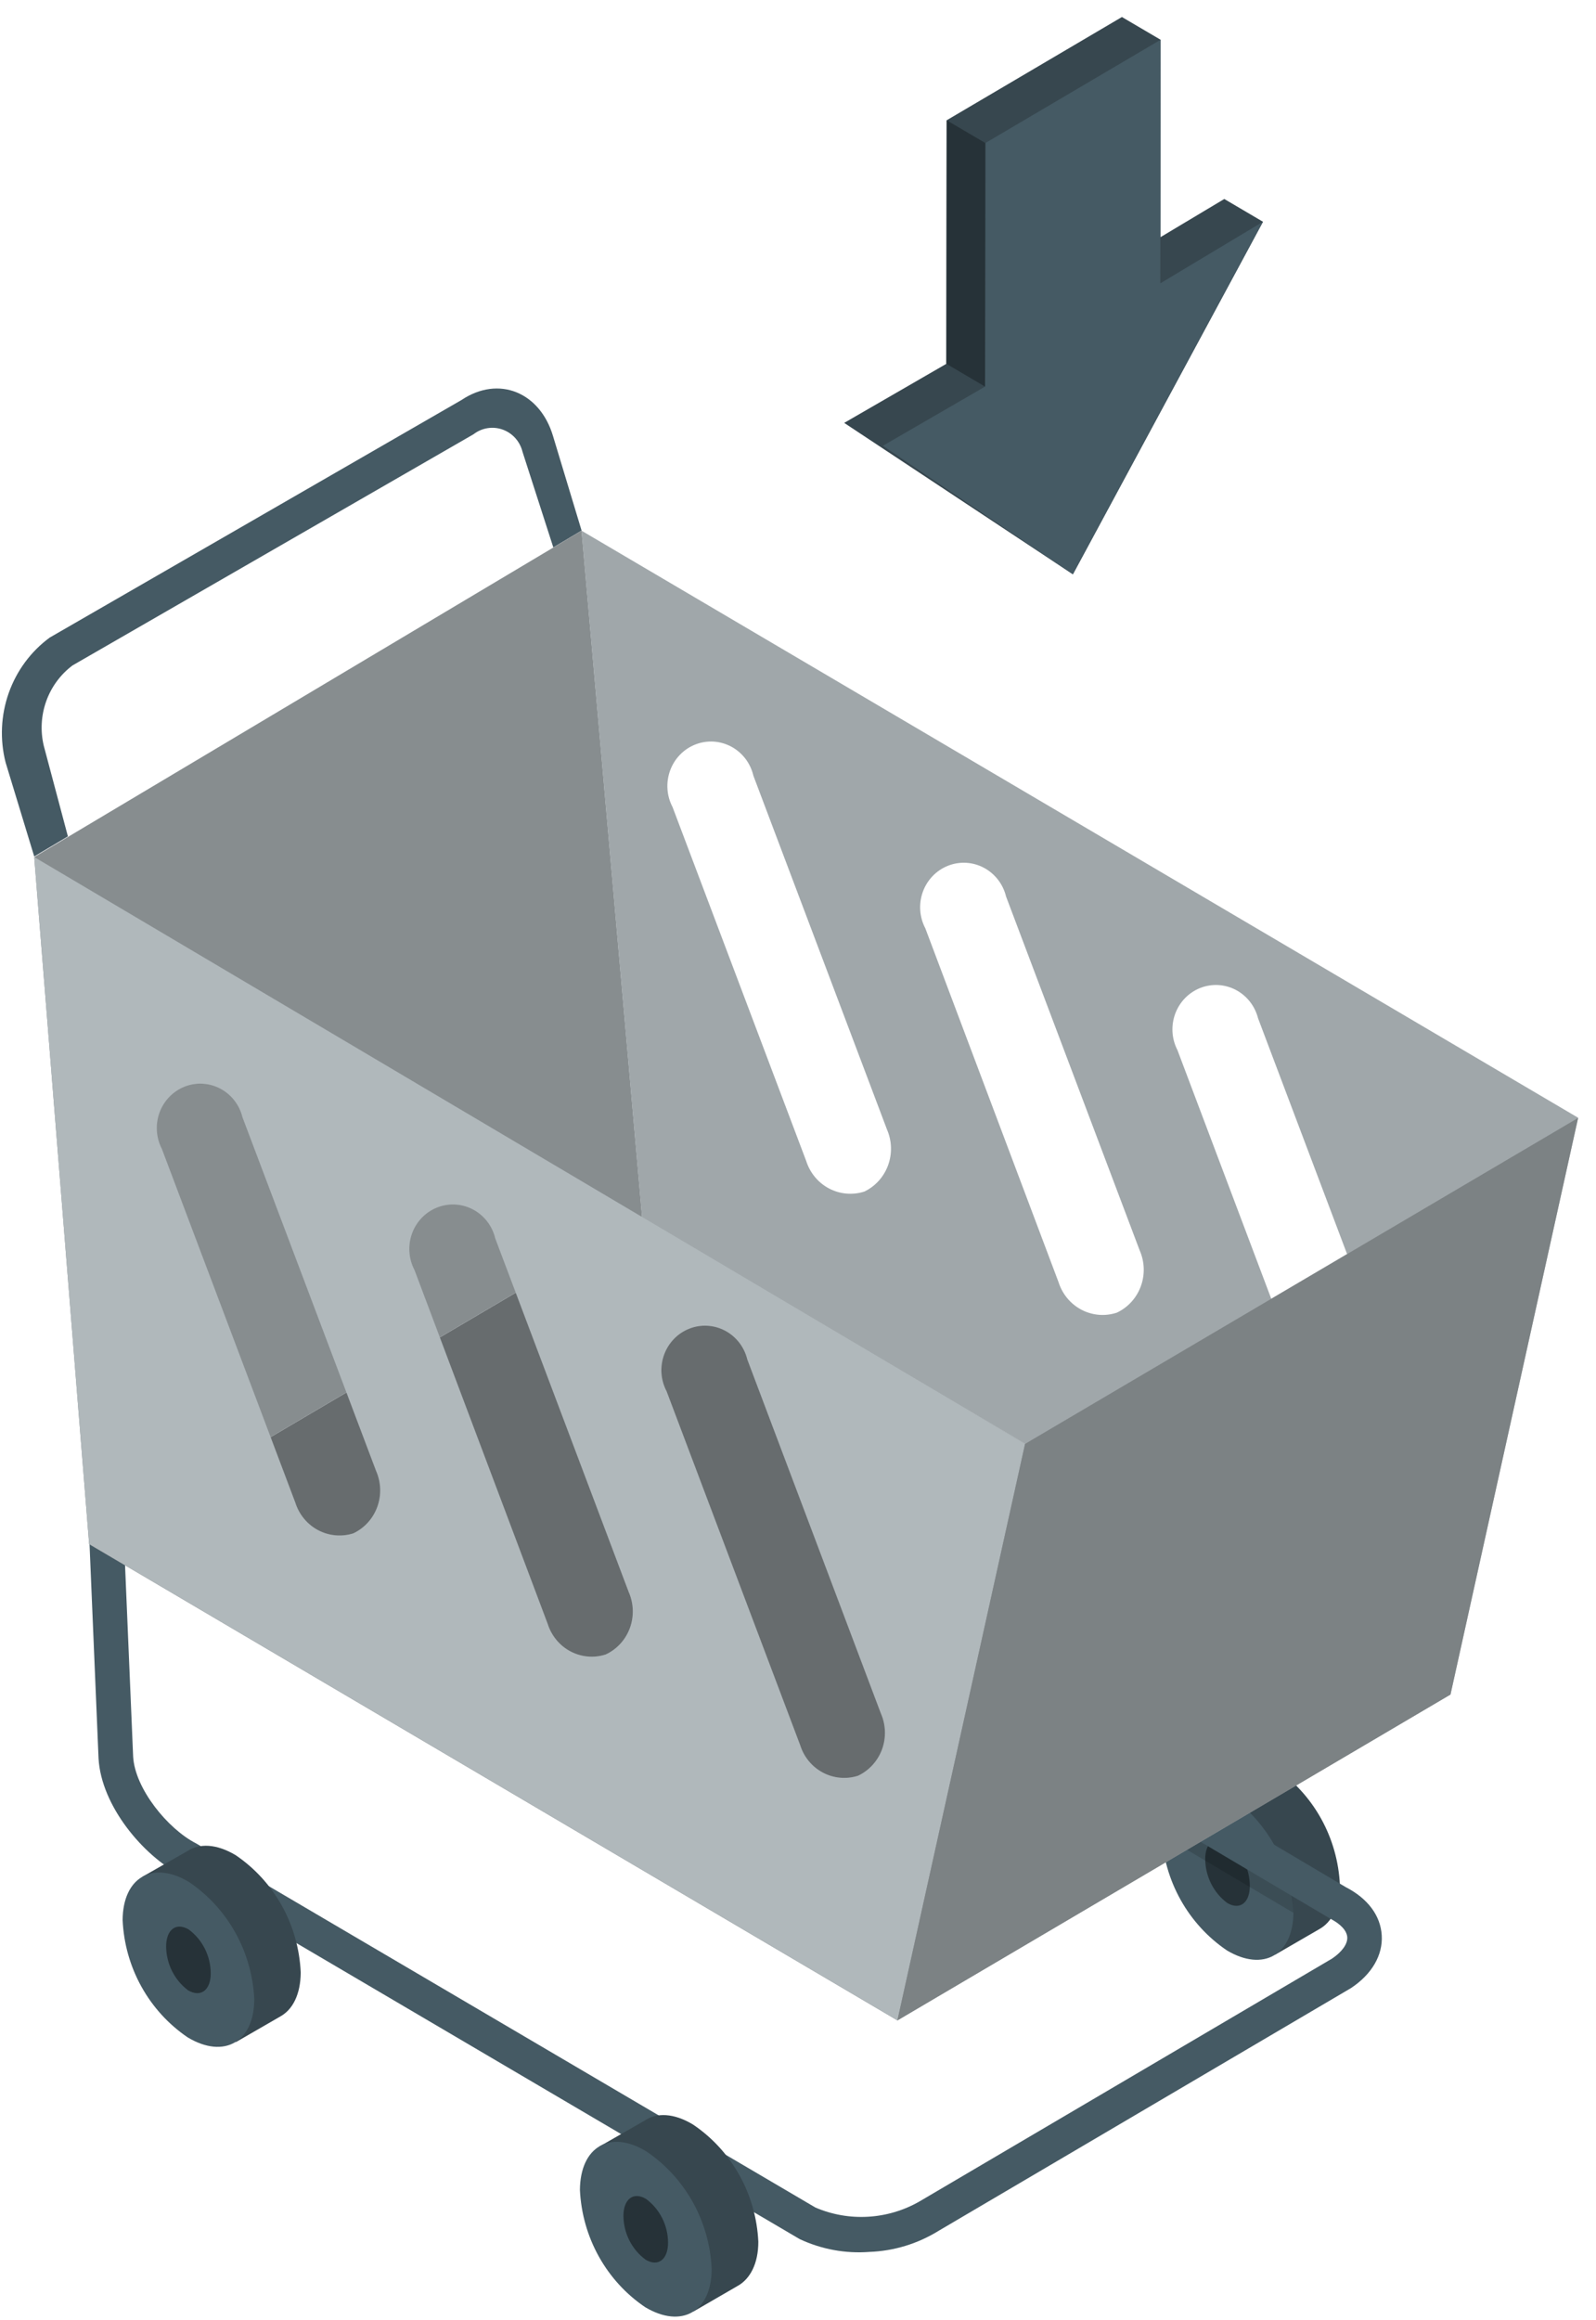 <svg width="64" height="93" viewBox="0 0 64 93" fill="none" xmlns="http://www.w3.org/2000/svg">
<g clip-path="url(#clip0_716_3829)">
<path d="M53.73 75.567C53.687 74.628 53.426 73.712 52.97 72.895C52.514 72.078 51.876 71.382 51.107 70.864C50.342 70.406 49.653 70.386 49.164 70.711L47.372 71.74L51.134 78.361L52.911 77.332C53.407 77.054 53.722 76.447 53.73 75.567Z" fill="#37474F"/>
<path d="M49.243 71.941C50.011 72.46 50.649 73.156 51.105 73.973C51.561 74.79 51.822 75.705 51.867 76.644C51.867 78.373 50.661 79.056 49.204 78.192C48.436 77.673 47.798 76.977 47.342 76.16C46.886 75.343 46.626 74.428 46.58 73.489C46.592 71.76 47.786 71.069 49.243 71.941Z" fill="#455A64"/>
<path d="M48.329 74.534C48.329 73.859 48.723 73.549 49.231 73.847C49.504 74.048 49.727 74.311 49.881 74.617C50.035 74.922 50.116 75.26 50.118 75.603C50.118 76.278 49.724 76.584 49.216 76.29C48.944 76.088 48.723 75.824 48.569 75.519C48.415 75.214 48.333 74.877 48.329 74.534Z" fill="#263238"/>
<path opacity="0.15" d="M51.867 76.644C51.858 76.023 51.735 75.41 51.505 74.835L46.955 72.138C46.698 72.539 46.568 73.01 46.584 73.489C46.584 73.509 46.584 73.529 46.584 73.553L51.863 76.68C51.863 76.68 51.867 76.656 51.867 76.644Z" fill="black"/>
<path d="M34.868 90.275C33.906 90.349 32.941 90.172 32.064 89.76L7.245 75.165C5.745 74.393 4.058 72.392 3.952 70.494L3.192 52.442L4.575 52.362L5.339 70.418C5.41 71.704 6.729 73.32 7.864 73.899L32.702 88.498C33.369 88.782 34.091 88.908 34.813 88.865C35.535 88.823 36.239 88.614 36.87 88.253L53.415 78.517C53.809 78.252 54.041 77.935 54.026 77.665C54.01 77.396 53.762 77.131 53.34 76.914L26.753 61.165C25.256 60.397 23.578 58.391 23.472 56.494L23.102 46.481L24.484 46.405L24.855 56.414C24.925 57.708 26.245 59.32 27.376 59.899L53.963 75.651C54.849 76.106 55.361 76.793 55.408 77.585C55.456 78.377 55.014 79.144 54.175 79.699L37.63 89.435C36.794 89.95 35.844 90.239 34.868 90.275Z" fill="#455A64"/>
<path d="M30.409 89.868C30.365 88.929 30.105 88.014 29.649 87.197C29.193 86.379 28.555 85.683 27.785 85.166C27.021 84.707 26.332 84.683 25.847 85.013L24.051 86.042L27.813 92.662L29.59 91.633C30.078 91.356 30.409 90.749 30.409 89.868Z" fill="#37474F"/>
<path d="M25.914 86.243C26.684 86.761 27.323 87.458 27.779 88.275C28.235 89.094 28.495 90.01 28.538 90.95C28.538 92.674 27.336 93.362 25.875 92.493C25.107 91.975 24.469 91.278 24.014 90.461C23.559 89.644 23.299 88.729 23.255 87.79C23.267 86.066 24.457 85.362 25.914 86.243Z" fill="#455A64"/>
<path d="M25 88.836C25 88.16 25.394 87.851 25.902 88.148C26.176 88.349 26.398 88.613 26.552 88.918C26.706 89.223 26.788 89.561 26.789 89.905C26.789 90.576 26.395 90.886 25.891 90.588C25.618 90.388 25.395 90.125 25.241 89.82C25.086 89.516 25.004 89.179 25 88.836Z" fill="#263238"/>
<path d="M12.059 79.076C12.018 78.137 11.759 77.221 11.306 76.403C10.852 75.586 10.215 74.888 9.448 74.369C8.679 73.911 7.994 73.887 7.505 74.212L5.709 75.237L9.459 81.865L11.24 80.837C11.736 80.563 12.052 79.956 12.059 79.076Z" fill="#37474F"/>
<path d="M7.58 75.447C8.346 75.965 8.982 76.659 9.436 77.474C9.891 78.289 10.151 79.201 10.196 80.137C10.196 81.862 8.987 82.549 7.529 81.677C6.762 81.157 6.125 80.46 5.671 79.642C5.217 78.825 4.959 77.909 4.917 76.97C4.929 75.258 6.123 74.57 7.58 75.447Z" fill="#455A64"/>
<path d="M6.662 78.031C6.662 77.36 7.056 77.05 7.565 77.348C7.837 77.549 8.059 77.813 8.213 78.118C8.367 78.423 8.448 78.761 8.451 79.104C8.451 79.779 8.057 80.085 7.545 79.791C7.274 79.588 7.053 79.323 6.9 79.018C6.746 78.712 6.665 78.374 6.662 78.031Z" fill="#263238"/>
<path d="M0.225 30.567C-0.01 29.648 0.034 28.677 0.349 27.784C0.665 26.89 1.238 26.114 1.994 25.559L18.504 16.037C20.005 15.032 21.656 15.731 22.176 17.48L23.322 21.27L22.188 21.945L20.954 18.115C20.904 17.91 20.805 17.721 20.666 17.565C20.526 17.409 20.351 17.291 20.156 17.221C19.96 17.151 19.751 17.132 19.547 17.165C19.342 17.198 19.149 17.283 18.985 17.411L2.908 26.676C2.427 27.037 2.06 27.534 1.855 28.106C1.649 28.678 1.614 29.3 1.754 29.892L2.723 33.53L1.372 34.334L0.225 30.567Z" fill="#455A64"/>
<path d="M25.753 48.833L3.574 61.9L35.987 80.993L58.166 67.926L25.753 48.833Z" fill="#CFD8DC"/>
<path opacity="0.5" d="M25.753 48.833L3.574 61.9L35.987 80.993L58.166 67.926L25.753 48.833Z" fill="black"/>
<path d="M1.372 34.358L23.322 21.274L25.753 48.832L3.574 61.9L1.372 34.358Z" fill="#CFD8DC"/>
<path opacity="0.35" d="M1.372 34.358L23.322 21.274L25.753 48.832L3.574 61.9L1.372 34.358Z" fill="black"/>
<path d="M23.318 21.274L25.749 48.832L58.162 67.925L63.283 44.809L23.318 21.274ZM34.652 47.771C34.184 47.919 33.677 47.873 33.242 47.643C32.807 47.413 32.479 47.017 32.328 46.541L26.97 32.356C26.852 32.132 26.782 31.886 26.765 31.632C26.748 31.379 26.785 31.125 26.872 30.887C26.959 30.649 27.094 30.433 27.27 30.253C27.445 30.073 27.656 29.933 27.889 29.843C28.121 29.752 28.37 29.714 28.618 29.729C28.867 29.745 29.109 29.815 29.329 29.933C29.549 30.052 29.741 30.218 29.894 30.418C30.046 30.619 30.154 30.851 30.212 31.098L35.57 45.283C35.767 45.737 35.782 46.252 35.611 46.718C35.44 47.183 35.097 47.561 34.656 47.771H34.652ZM44.772 52.627C44.305 52.777 43.798 52.733 43.362 52.503C42.927 52.273 42.598 51.877 42.448 51.401L37.106 37.216C36.988 36.993 36.919 36.747 36.901 36.494C36.884 36.241 36.92 35.988 37.006 35.75C37.092 35.513 37.227 35.297 37.401 35.117C37.575 34.936 37.785 34.796 38.017 34.705C38.248 34.614 38.496 34.574 38.744 34.588C38.992 34.602 39.234 34.67 39.454 34.787C39.674 34.904 39.867 35.068 40.021 35.267C40.175 35.466 40.285 35.696 40.344 35.941L45.702 50.127C45.903 50.584 45.919 51.103 45.745 51.572C45.572 52.041 45.223 52.42 44.776 52.627H44.772ZM54.892 57.487C54.427 57.638 53.923 57.596 53.488 57.37C53.053 57.145 52.722 56.753 52.568 56.281L47.215 42.096C47.1 41.873 47.033 41.629 47.017 41.378C47.002 41.127 47.039 40.876 47.125 40.641C47.212 40.406 47.346 40.192 47.519 40.013C47.693 39.835 47.901 39.696 48.13 39.605C48.36 39.515 48.606 39.475 48.852 39.488C49.098 39.502 49.338 39.568 49.557 39.683C49.776 39.798 49.968 39.959 50.122 40.155C50.276 40.351 50.387 40.578 50.449 40.821L55.806 55.007C56.002 55.459 56.017 55.972 55.847 56.436C55.677 56.9 55.336 57.277 54.896 57.487H54.892Z" fill="#CFD8DC"/>
<path opacity="0.23" d="M23.318 21.274L25.749 48.832L58.162 67.925L63.283 44.809L23.318 21.274ZM34.652 47.771C34.184 47.919 33.677 47.873 33.242 47.643C32.807 47.413 32.479 47.017 32.328 46.541L26.97 32.356C26.852 32.132 26.782 31.886 26.765 31.632C26.748 31.379 26.785 31.125 26.872 30.887C26.959 30.649 27.094 30.433 27.27 30.253C27.445 30.073 27.656 29.933 27.889 29.843C28.121 29.752 28.37 29.714 28.618 29.729C28.867 29.745 29.109 29.815 29.329 29.933C29.549 30.052 29.741 30.218 29.894 30.418C30.046 30.619 30.154 30.851 30.212 31.098L35.57 45.283C35.767 45.737 35.782 46.252 35.611 46.718C35.44 47.183 35.097 47.561 34.656 47.771H34.652ZM44.772 52.627C44.305 52.777 43.798 52.733 43.362 52.503C42.927 52.273 42.598 51.877 42.448 51.401L37.106 37.216C36.988 36.993 36.919 36.747 36.901 36.494C36.884 36.241 36.92 35.988 37.006 35.75C37.092 35.513 37.227 35.297 37.401 35.117C37.575 34.936 37.785 34.796 38.017 34.705C38.248 34.614 38.496 34.574 38.744 34.588C38.992 34.602 39.234 34.67 39.454 34.787C39.674 34.904 39.867 35.068 40.021 35.267C40.175 35.466 40.285 35.696 40.344 35.941L45.702 50.127C45.903 50.584 45.919 51.103 45.745 51.572C45.572 52.041 45.223 52.42 44.776 52.627H44.772ZM54.892 57.487C54.427 57.638 53.923 57.596 53.488 57.37C53.053 57.145 52.722 56.753 52.568 56.281L47.215 42.096C47.1 41.873 47.033 41.629 47.017 41.378C47.002 41.127 47.039 40.876 47.125 40.641C47.212 40.406 47.346 40.192 47.519 40.013C47.693 39.835 47.901 39.696 48.13 39.605C48.36 39.515 48.606 39.475 48.852 39.488C49.098 39.502 49.338 39.568 49.557 39.683C49.776 39.798 49.968 39.959 50.122 40.155C50.276 40.351 50.387 40.578 50.449 40.821L55.806 55.007C56.002 55.459 56.017 55.972 55.847 56.436C55.677 56.9 55.336 57.277 54.896 57.487H54.892Z" fill="black"/>
<path d="M1.372 34.358L3.574 61.9L35.987 80.993L41.108 57.881L1.372 34.358ZM14.167 61.47C13.699 61.618 13.193 61.572 12.757 61.342C12.322 61.112 11.994 60.716 11.843 60.24L6.489 46.055C6.374 45.833 6.306 45.587 6.29 45.336C6.274 45.085 6.311 44.833 6.397 44.598C6.484 44.362 6.618 44.148 6.792 43.969C6.966 43.79 7.175 43.651 7.405 43.56C7.635 43.47 7.881 43.43 8.128 43.444C8.374 43.458 8.615 43.525 8.834 43.641C9.053 43.757 9.245 43.918 9.399 44.115C9.552 44.313 9.663 44.541 9.723 44.785L15.081 58.966C15.283 59.422 15.3 59.941 15.129 60.41C14.958 60.879 14.612 61.26 14.167 61.47ZM24.287 66.326C23.82 66.476 23.313 66.432 22.877 66.202C22.442 65.972 22.113 65.576 21.963 65.1L16.621 50.915C16.504 50.692 16.434 50.446 16.417 50.193C16.399 49.94 16.435 49.687 16.521 49.449C16.607 49.212 16.742 48.996 16.916 48.816C17.091 48.635 17.3 48.495 17.532 48.404C17.764 48.313 18.012 48.273 18.259 48.287C18.507 48.301 18.749 48.369 18.969 48.486C19.189 48.603 19.383 48.767 19.536 48.965C19.69 49.164 19.8 49.395 19.859 49.641L25.213 63.826C25.414 64.283 25.43 64.802 25.256 65.271C25.083 65.74 24.734 66.119 24.287 66.326ZM34.408 71.186C33.941 71.336 33.434 71.291 32.999 71.061C32.564 70.832 32.236 70.436 32.087 69.96L26.73 55.774C26.612 55.551 26.542 55.305 26.525 55.053C26.508 54.8 26.544 54.547 26.63 54.309C26.716 54.072 26.851 53.856 27.025 53.675C27.199 53.495 27.409 53.355 27.641 53.264C27.872 53.172 28.12 53.133 28.368 53.147C28.616 53.161 28.858 53.229 29.078 53.346C29.298 53.463 29.491 53.626 29.645 53.825C29.798 54.024 29.908 54.254 29.968 54.5L35.322 68.685C35.523 69.141 35.541 69.659 35.37 70.128C35.198 70.596 34.852 70.976 34.408 71.186Z" fill="#CFD8DC"/>
<g opacity="0.15">
<path d="M1.372 34.358L3.574 61.9L35.987 80.993L41.108 57.881L1.372 34.358ZM14.167 61.47C13.699 61.618 13.193 61.572 12.757 61.342C12.322 61.112 11.994 60.716 11.843 60.24L6.489 46.055C6.374 45.833 6.306 45.587 6.29 45.336C6.274 45.085 6.311 44.833 6.397 44.598C6.484 44.362 6.618 44.148 6.792 43.969C6.966 43.79 7.175 43.651 7.405 43.56C7.635 43.47 7.881 43.43 8.128 43.444C8.374 43.458 8.615 43.525 8.834 43.641C9.053 43.757 9.245 43.918 9.399 44.115C9.552 44.313 9.663 44.541 9.723 44.785L15.081 58.966C15.283 59.422 15.3 59.941 15.129 60.41C14.958 60.879 14.612 61.26 14.167 61.47ZM24.287 66.326C23.82 66.476 23.313 66.432 22.877 66.202C22.442 65.972 22.113 65.576 21.963 65.1L16.621 50.915C16.504 50.692 16.434 50.446 16.417 50.193C16.399 49.94 16.435 49.687 16.521 49.449C16.607 49.212 16.742 48.996 16.916 48.816C17.091 48.635 17.3 48.495 17.532 48.404C17.764 48.313 18.012 48.273 18.259 48.287C18.507 48.301 18.749 48.369 18.969 48.486C19.189 48.603 19.383 48.767 19.536 48.965C19.69 49.164 19.8 49.395 19.859 49.641L25.213 63.826C25.414 64.283 25.43 64.802 25.256 65.271C25.083 65.74 24.734 66.119 24.287 66.326ZM34.408 71.186C33.941 71.336 33.434 71.291 32.999 71.061C32.564 70.832 32.236 70.436 32.087 69.96L26.73 55.774C26.612 55.551 26.542 55.305 26.525 55.053C26.508 54.8 26.544 54.547 26.63 54.309C26.716 54.072 26.851 53.856 27.025 53.675C27.199 53.495 27.409 53.355 27.641 53.264C27.872 53.172 28.12 53.133 28.368 53.147C28.616 53.161 28.858 53.229 29.078 53.346C29.298 53.463 29.491 53.626 29.645 53.825C29.798 54.024 29.908 54.254 29.968 54.5L35.322 68.685C35.523 69.141 35.541 69.659 35.37 70.128C35.198 70.596 34.852 70.976 34.408 71.186Z" fill="black"/>
</g>
<path d="M41.105 57.881L63.283 44.813L58.166 67.93L35.987 80.993L41.105 57.881Z" fill="#CFD8DC"/>
<path opacity="0.4" d="M41.105 57.881L63.283 44.813L58.166 67.93L35.987 80.993L41.105 57.881Z" fill="black"/>
<path d="M49.094 7.977L46.533 9.509L46.541 1.594L44.989 0.682L37.961 4.822L37.949 14.585L33.852 16.953L43.023 23.023L50.646 8.89L49.094 7.977Z" fill="#37474F"/>
<path d="M39.513 5.734L39.501 15.498L35.404 17.87L43.023 23.023L50.646 8.89L46.529 11.358L46.541 1.594L39.513 5.734Z" fill="#455A64"/>
<path d="M37.961 4.822L39.513 5.734L39.501 15.498L37.949 14.585L37.961 4.822Z" fill="#263238"/>
</g>
<defs>
<clipPath id="clip0_716_3829">
<rect width="64" height="93" fill="white"/>
</clipPath>
</defs>
</svg>